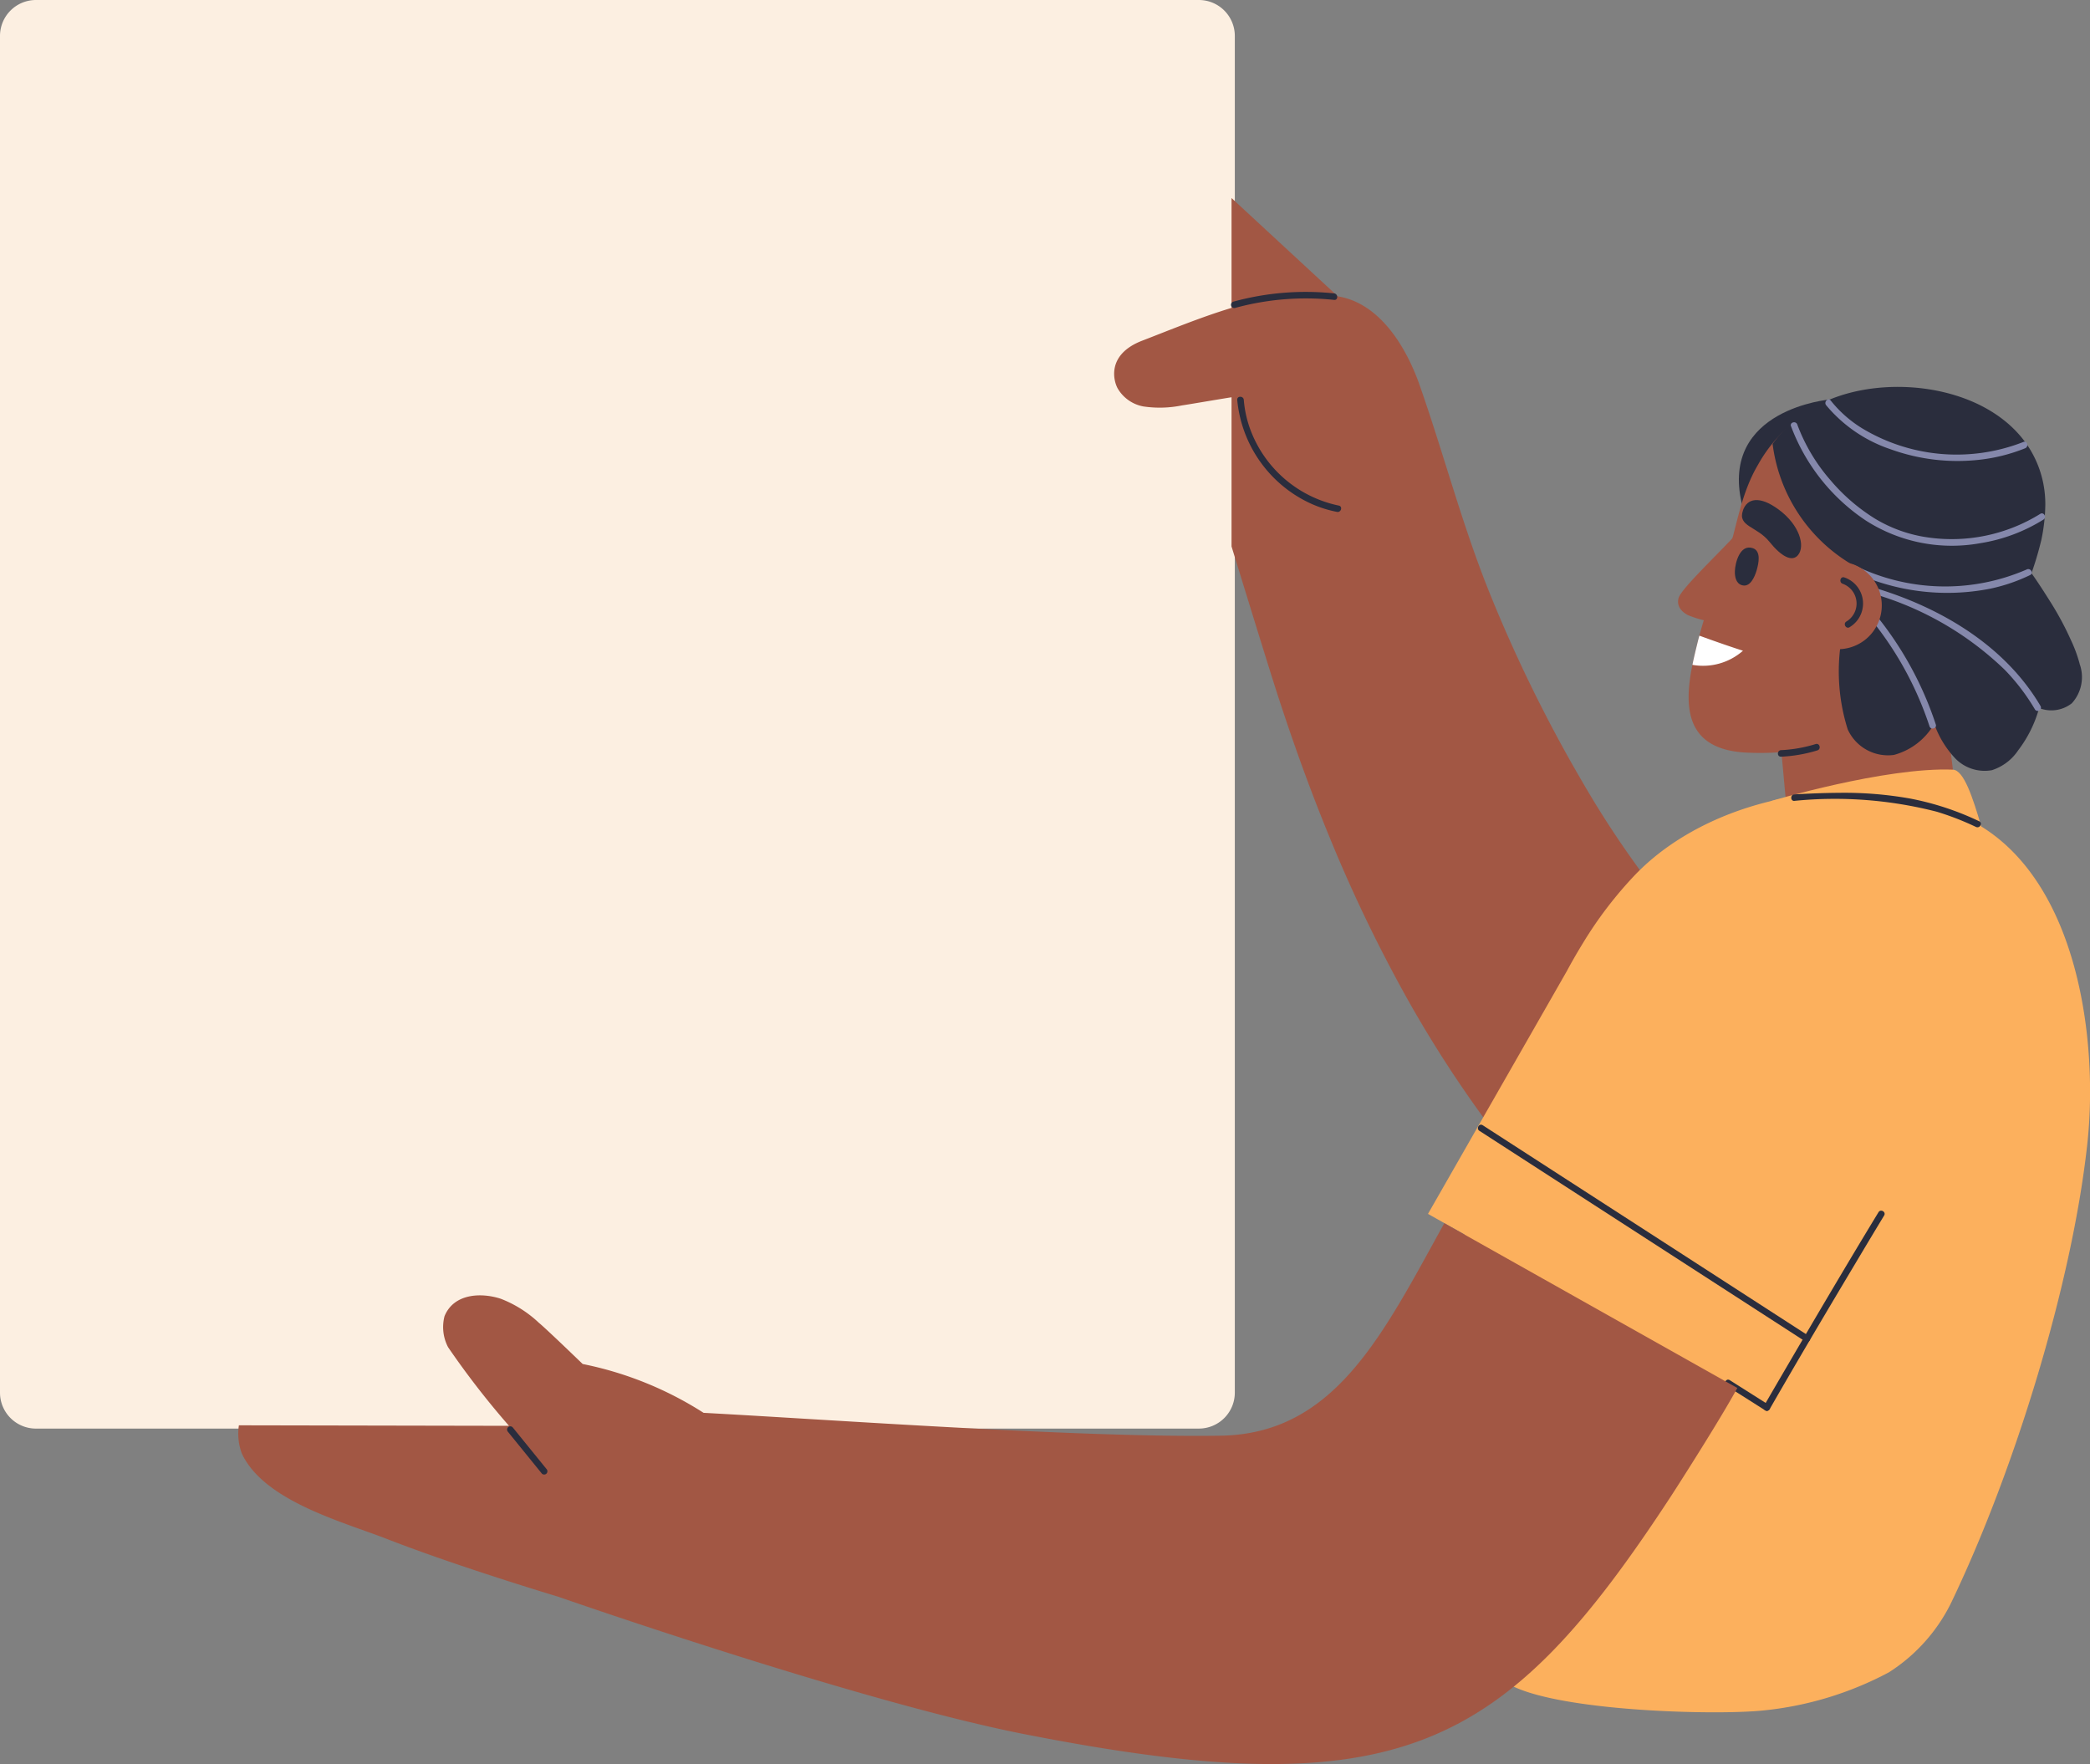 <svg id="Group_2975" data-name="Group 2975" xmlns="http://www.w3.org/2000/svg" xmlns:xlink="http://www.w3.org/1999/xlink" width="165.363" height="139.571" viewBox="0 0 165.363 139.571">
  <rect x="0" y="0" width="165.363" height="139.571" fill="#808080" stroke="none"/>
  <defs>
    <clipPath id="clip-path">
      <rect id="Rectangle_1795" data-name="Rectangle 1795" width="165.363" height="139.571" fill="none"/>
    </clipPath>
  </defs>
  <g id="Group_2971" data-name="Group 2971" clip-path="url(#clip-path)">
    <path id="Path_7015" data-name="Path 7015" d="M96.005,113.574H3.3a2.239,2.239,0,0,1-2.239-2.239V3.3A2.239,2.239,0,0,1,3.3,1.062h92.7A2.239,2.239,0,0,1,98.244,3.3V111.336a2.239,2.239,0,0,1-2.239,2.239" transform="translate(-0.805 -0.804)" fill="#fcefe1"/>
    <path id="Path_7016" data-name="Path 7016" d="M94.857,113.029H2.84A2.844,2.844,0,0,1,0,110.188V2.84A2.844,2.844,0,0,1,2.84,0H94.857A2.844,2.844,0,0,1,97.7,2.84V110.188a2.844,2.844,0,0,1-2.84,2.84M2.84.516A2.327,2.327,0,0,0,.516,2.84V110.188a2.327,2.327,0,0,0,2.324,2.324H94.857a2.327,2.327,0,0,0,2.324-2.324V2.84A2.327,2.327,0,0,0,94.857.516Z" fill="#fcefe1"/>
    <path id="Path_7017" data-name="Path 7017" d="M400.011,111.021a114.852,114.852,0,0,1-7.542-15.289c-2.173-5.388-3.622-10.986-5.542-16.458-1.029-2.932-3.109-6.474-6.472-7.019l-8.408-7.777v8.693c-2.467.745-4.874,1.748-7.068,2.593-2.827,1.088-2.281,3.179-1.932,3.792a2.975,2.975,0,0,0,2.011,1.409,8.783,8.783,0,0,0,3.055-.077c.434-.061,3.5-.585,3.934-.646v11.8s1.918,6.25,3.078,9.958c1.4,4.469,2.959,8.89,4.748,13.219A116.951,116.951,0,0,0,385.6,127.2a94.285,94.285,0,0,0,6.91,10.753c1.5,2.006,3.093,3.937,4.767,5.8q2-3.9,3.922-7.839c1.916-3.95,3.708-7.959,5.649-11.9.324-.656.656-1.309.986-1.962a76.618,76.618,0,0,1-7.827-11.035" transform="translate(-274.607 -48.81)" fill="#a25744"/>
    <path id="Path_7018" data-name="Path 7018" d="M401.159,96.271a21.256,21.256,0,0,1,7.83-.634c.329.04.326-.477,0-.516a21.654,21.654,0,0,0-7.967.653.258.258,0,0,0,.137.5" transform="translate(-303.433 -71.909)" fill="#2a2d3d"/>
    <path id="Path_7019" data-name="Path 7019" d="M573.367,130.066s-8.7.74-6.97,8.223,10.708-4.051,10.61-4.281-3.64-3.943-3.64-3.943" transform="translate(-428.588 -98.459)" fill="#2a2d3d"/>
    <path id="Path_7020" data-name="Path 7020" d="M402.838,129.448a10.056,10.056,0,0,0,5.255,7.916,9.285,9.285,0,0,0,2.642.941c.325.062.464-.436.137-.5a9.535,9.535,0,0,1-6.9-5.762,8.811,8.811,0,0,1-.616-2.6c-.026-.329-.542-.332-.516,0" transform="translate(-304.946 -97.804)" fill="#2a2d3d"/>
    <path id="Path_7021" data-name="Path 7021" d="M592.123,217.69l1.582,12.733s-10.447,3.347-13.688-.993l-.622-6.788Z" transform="translate(-438.599 -164.79)" fill="#a25744"/>
    <path id="Path_7022" data-name="Path 7022" d="M576.4,253.058s9.1-2.72,14.449-2.5c.857.036,1.565,2.167,2.241,4.491.558,1.921-16.69-1.994-16.69-1.994" transform="translate(-436.333 -189.663)" fill="#fcb05d"/>
    <path id="Path_7023" data-name="Path 7023" d="M577.479,137.01a14.064,14.064,0,0,1-.444,2.768c-1.374,5.407-3.641,7.3-8.263,10.427-3.837,2.6-6.626,5.929-14.342,5.593-4.963-.222-4.974-3.718-4.323-6.946.114-.558.248-1.111.377-1.637.057-.233.113-.46.175-.672.7-2.618,1.327-3.8,2.371-6.889.579-1.715.919-4.354,2.267-6.631a11.384,11.384,0,0,1,8.521-5.779c5.505-.646,12.7,1.911,13.593,8.16a8.33,8.33,0,0,1,.067,1.606" transform="translate(-416.203 -96.25)" fill="#a25744"/>
    <path id="Path_7024" data-name="Path 7024" d="M551.589,206.969c-.062.212-.119.439-.175.671-.129.527-.263,1.079-.377,1.637a4.782,4.782,0,0,0,4-1.116c-.981-.315-2.221-.744-3.445-1.193" transform="translate(-417.132 -156.675)" fill="#fff"/>
    <path id="Path_7025" data-name="Path 7025" d="M567.252,163.632c-.448,1.287,1.1,1.237,2.1,2.488.923,1.15,1.788,1.626,2.262,1.04.573-.708.128-2.365-1.529-3.591-1.551-1.148-2.509-.876-2.836.063" transform="translate(-429.347 -123.248)" fill="#2a2d3d"/>
    <path id="Path_7026" data-name="Path 7026" d="M598.572,133.674c-1.4-7.218-11.012-9.136-16.9-6.71a9.967,9.967,0,0,0-4.532,3.513,12.97,12.97,0,0,0,6.1,9.439c-.175.807-.371,1.613-.5,2.429a5.966,5.966,0,0,0,1.065,4.982,7.506,7.506,0,0,0,4.135,1.8,6.236,6.236,0,0,0,1.515.187,2.1,2.1,0,0,0,1.4-.539l.018-.052c.725.238,1.386.45,1.693.578a26.174,26.174,0,0,0,5.841-11.241,14.37,14.37,0,0,0,.311-2.783,8.4,8.4,0,0,0-.147-1.6" transform="translate(-436.89 -95.357)" fill="#2a2d3d"/>
    <path id="Path_7027" data-name="Path 7027" d="M594.387,130.507A11.337,11.337,0,0,0,599.506,134a15.557,15.557,0,0,0,6.838.843,13.722,13.722,0,0,0,3.793-.928c.3-.124.171-.624-.137-.5a14.47,14.47,0,0,1-12.777-1.087,9.566,9.566,0,0,1-2.47-2.187c-.205-.261-.568.106-.365.365" transform="translate(-449.903 -98.449)" fill="#8588ab"/>
    <path id="Path_7028" data-name="Path 7028" d="M583.1,137.789a15.484,15.484,0,0,0,5.915,7.46,12.594,12.594,0,0,0,9.034,1.8,13.353,13.353,0,0,0,5.028-1.876c.28-.177.021-.625-.261-.446a13.262,13.262,0,0,1-8.889,1.861,11.058,11.058,0,0,1-4.182-1.485,14.867,14.867,0,0,1-3.527-3.048,14.192,14.192,0,0,1-2.622-4.4c-.111-.311-.61-.177-.5.137" transform="translate(-441.393 -104.068)" fill="#8588ab"/>
    <path id="Path_7029" data-name="Path 7029" d="M617.816,192.051a11.108,11.108,0,0,0-.69-1.872,24.327,24.327,0,0,0-1.6-2.985c-.182-.285-1.829-2.938-2.041-2.863L599.1,189.452a15.256,15.256,0,0,0,.366,7.791,3.5,3.5,0,0,0,3.653,2.024,5.252,5.252,0,0,0,3.192-2.461,7.754,7.754,0,0,0,1.648,2.718,3.236,3.236,0,0,0,2.917.949,3.962,3.962,0,0,0,2.08-1.575,9.818,9.818,0,0,0,1.657-3.343,2.616,2.616,0,0,0,2.583-.373,3.065,3.065,0,0,0,.614-3.132" transform="translate(-453.273 -139.537)" fill="#2a2d3d"/>
    <path id="Path_7030" data-name="Path 7030" d="M602.305,184.414a17.553,17.553,0,0,0,11.027,1.4,13.777,13.777,0,0,0,3.134-1.073c.3-.143.038-.588-.261-.446a16.186,16.186,0,0,1-13.639-.331c-.3-.143-.561.3-.261.446" transform="translate(-455.842 -139.242)" fill="#8588ab"/>
    <path id="Path_7031" data-name="Path 7031" d="M607.924,198.931a26.614,26.614,0,0,1,4.888,8.781c.1.314.6.18.5-.137a27.281,27.281,0,0,0-5.02-9.009c-.214-.255-.578.112-.365.365" transform="translate(-460.147 -150.248)" fill="#8588ab"/>
    <path id="Path_7032" data-name="Path 7032" d="M602.027,189.9a24.965,24.965,0,0,1,12.175,6.454,16.566,16.566,0,0,1,2.4,3.147.259.259,0,0,0,.446-.261c-2.442-4.165-6.6-6.966-11.038-8.655a31.9,31.9,0,0,0-3.843-1.183c-.323-.078-.461.42-.137.5" transform="translate(-455.592 -143.367)" fill="#8588ab"/>
    <path id="Path_7033" data-name="Path 7033" d="M584.18,186.2a3.465,3.465,0,1,0,3.571-3.355,3.465,3.465,0,0,0-3.571,3.355" transform="translate(-442.22 -138.409)" fill="#a25744"/>
    <path id="Path_7034" data-name="Path 7034" d="M549.776,181.317a8.571,8.571,0,0,1-2.613-.61c-.718-.367-.913-.912-.745-1.4.26-.75,3.024-3.355,4.439-4.9,0,0,1.778,6.214-1.081,6.9" transform="translate(-413.593 -132.03)" fill="#a25744"/>
    <path id="Path_7035" data-name="Path 7035" d="M599.951,191.886a2.179,2.179,0,0,0-.418-3.934c-.313-.113-.448.386-.137.5a1.66,1.66,0,0,1,.294,2.99c-.282.174-.023.621.261.446" transform="translate(-453.606 -142.266)" fill="#2a2d3d"/>
    <path id="Path_7036" data-name="Path 7036" d="M566.284,178.319c-1.019-.348-1.4,1.159-1.421,1.811-.015.424.075.961.538,1.112.676.22,1.038-.677,1.184-1.173.162-.554.367-1.522-.3-1.75" transform="translate(-427.597 -134.947)" fill="#2a2d3d"/>
    <path id="Path_7037" data-name="Path 7037" d="M449.612,496.275c-.378-.061.083.7,0,0" transform="translate(-340.24 -375.675)" fill="#ffc7a8"/>
    <path id="Path_7038" data-name="Path 7038" d="M495.482,260.348c-8.119-4.593-20.538-2.541-26.909,4.013a31.6,31.6,0,0,0-4.243,5.558l-.005,0-.062.108q-.608,1-1.166,2.039l-10.971,19.183,2.883,1.622c-2.089,5.807-7.274,20.278-6.986,21.131a10.251,10.251,0,0,1,.492,1.807c.21.034.678.321,1.643,1.252,1.976,1.906,4.044,3.715,6.01,5.63.974.949,2.516,5.86,2.744,5.966,4.221,1.974,15.993,2.258,19.7,1.885a26.765,26.765,0,0,0,9.985-3.024,13.673,13.673,0,0,0,5.068-5.807c4.958-10.417,9.422-25.013,10.622-35.948.9-8.16-.7-20.831-8.8-25.412" transform="translate(-339.142 -195.207)" fill="#fcb05d"/>
    <path id="Path_7039" data-name="Path 7039" d="M561.752,449.672c1.02.653,2.049,1.292,3.069,1.945.281.18.54-.267.261-.446-1.02-.653-2.049-1.292-3.069-1.945-.281-.18-.54.267-.261.446" transform="translate(-425.153 -340.03)" fill="#2a2d3d"/>
    <path id="Path_7040" data-name="Path 7040" d="M196.2,411.284c-1.338,2.469-4.669,7.675-5.252,8.568-13.242,20.24-21.536,24.645-51.217,18.809-13.144-2.588-36.823-10.861-36.823-10.861s-7.871-2.355-13.542-4.565c-3.532-1.374-9.709-3-11.48-6.74a4.46,4.46,0,0,1-.243-2.257l21.371.041a66.861,66.861,0,0,1-4.819-6.218,3.425,3.425,0,0,1-.284-2.453c.718-1.771,2.835-1.906,4.447-1.384a9.221,9.221,0,0,1,3.016,1.9c.243.2.733.656,1.353,1.24s1.363,1.3,2.117,2.024a27.913,27.913,0,0,1,9.565,3.863c10.277.553,29.84,1.978,40.908,1.808,9.074-.134,12.854-8.062,17.7-16.811Z" transform="translate(-58.741 -301.469)" fill="#a25744"/>
    <path id="Path_7041" data-name="Path 7041" d="M579.13,243.221a11.588,11.588,0,0,0,2.875-.5c.317-.1.182-.6-.137-.5a11.027,11.027,0,0,1-2.738.482c-.331.016-.333.532,0,.516" transform="translate(-438.21 -183.352)" fill="#2a2d3d"/>
    <path id="Path_7042" data-name="Path 7042" d="M574.7,409.884c2.41-4.2,4.887-8.358,7.369-12.514q.841-1.408,1.69-2.81c.173-.285-.273-.544-.446-.261-2.516,4.135-4.968,8.311-7.412,12.488q-.828,1.415-1.648,2.835a.258.258,0,0,0,.446.261" transform="translate(-434.684 -298.39)" fill="#2a2d3d"/>
    <path id="Path_7043" data-name="Path 7043" d="M481.309,366.657l9.965,6.44,10.282,6.645,5.549,3.586c.28.181.539-.266.261-.446l-9.965-6.44L487.118,369.8l-5.549-3.586c-.28-.181-.539.266-.261.446" transform="translate(-364.258 -277.188)" fill="#2a2d3d"/>
    <path id="Path_7044" data-name="Path 7044" d="M165.18,464.837l2.678,3.3a.26.26,0,0,0,.365,0,.264.264,0,0,0,0-.365l-2.678-3.3a.26.26,0,0,0-.365,0,.264.264,0,0,0,0,.365" transform="translate(-124.985 -351.547)" fill="#2a2d3d"/>
    <path id="Path_7045" data-name="Path 7045" d="M583.469,258.758a32.381,32.381,0,0,1,11.28.863,22.17,22.17,0,0,1,3.086,1.2c.3.142.561-.3.261-.446a22.428,22.428,0,0,0-5.468-1.8,29.673,29.673,0,0,0-5.632-.453c-1.176.006-2.351.056-3.526.123-.331.019-.333.535,0,.516" transform="translate(-441.495 -195.394)" fill="#2a2d3d"/>
  </g>
</svg>

